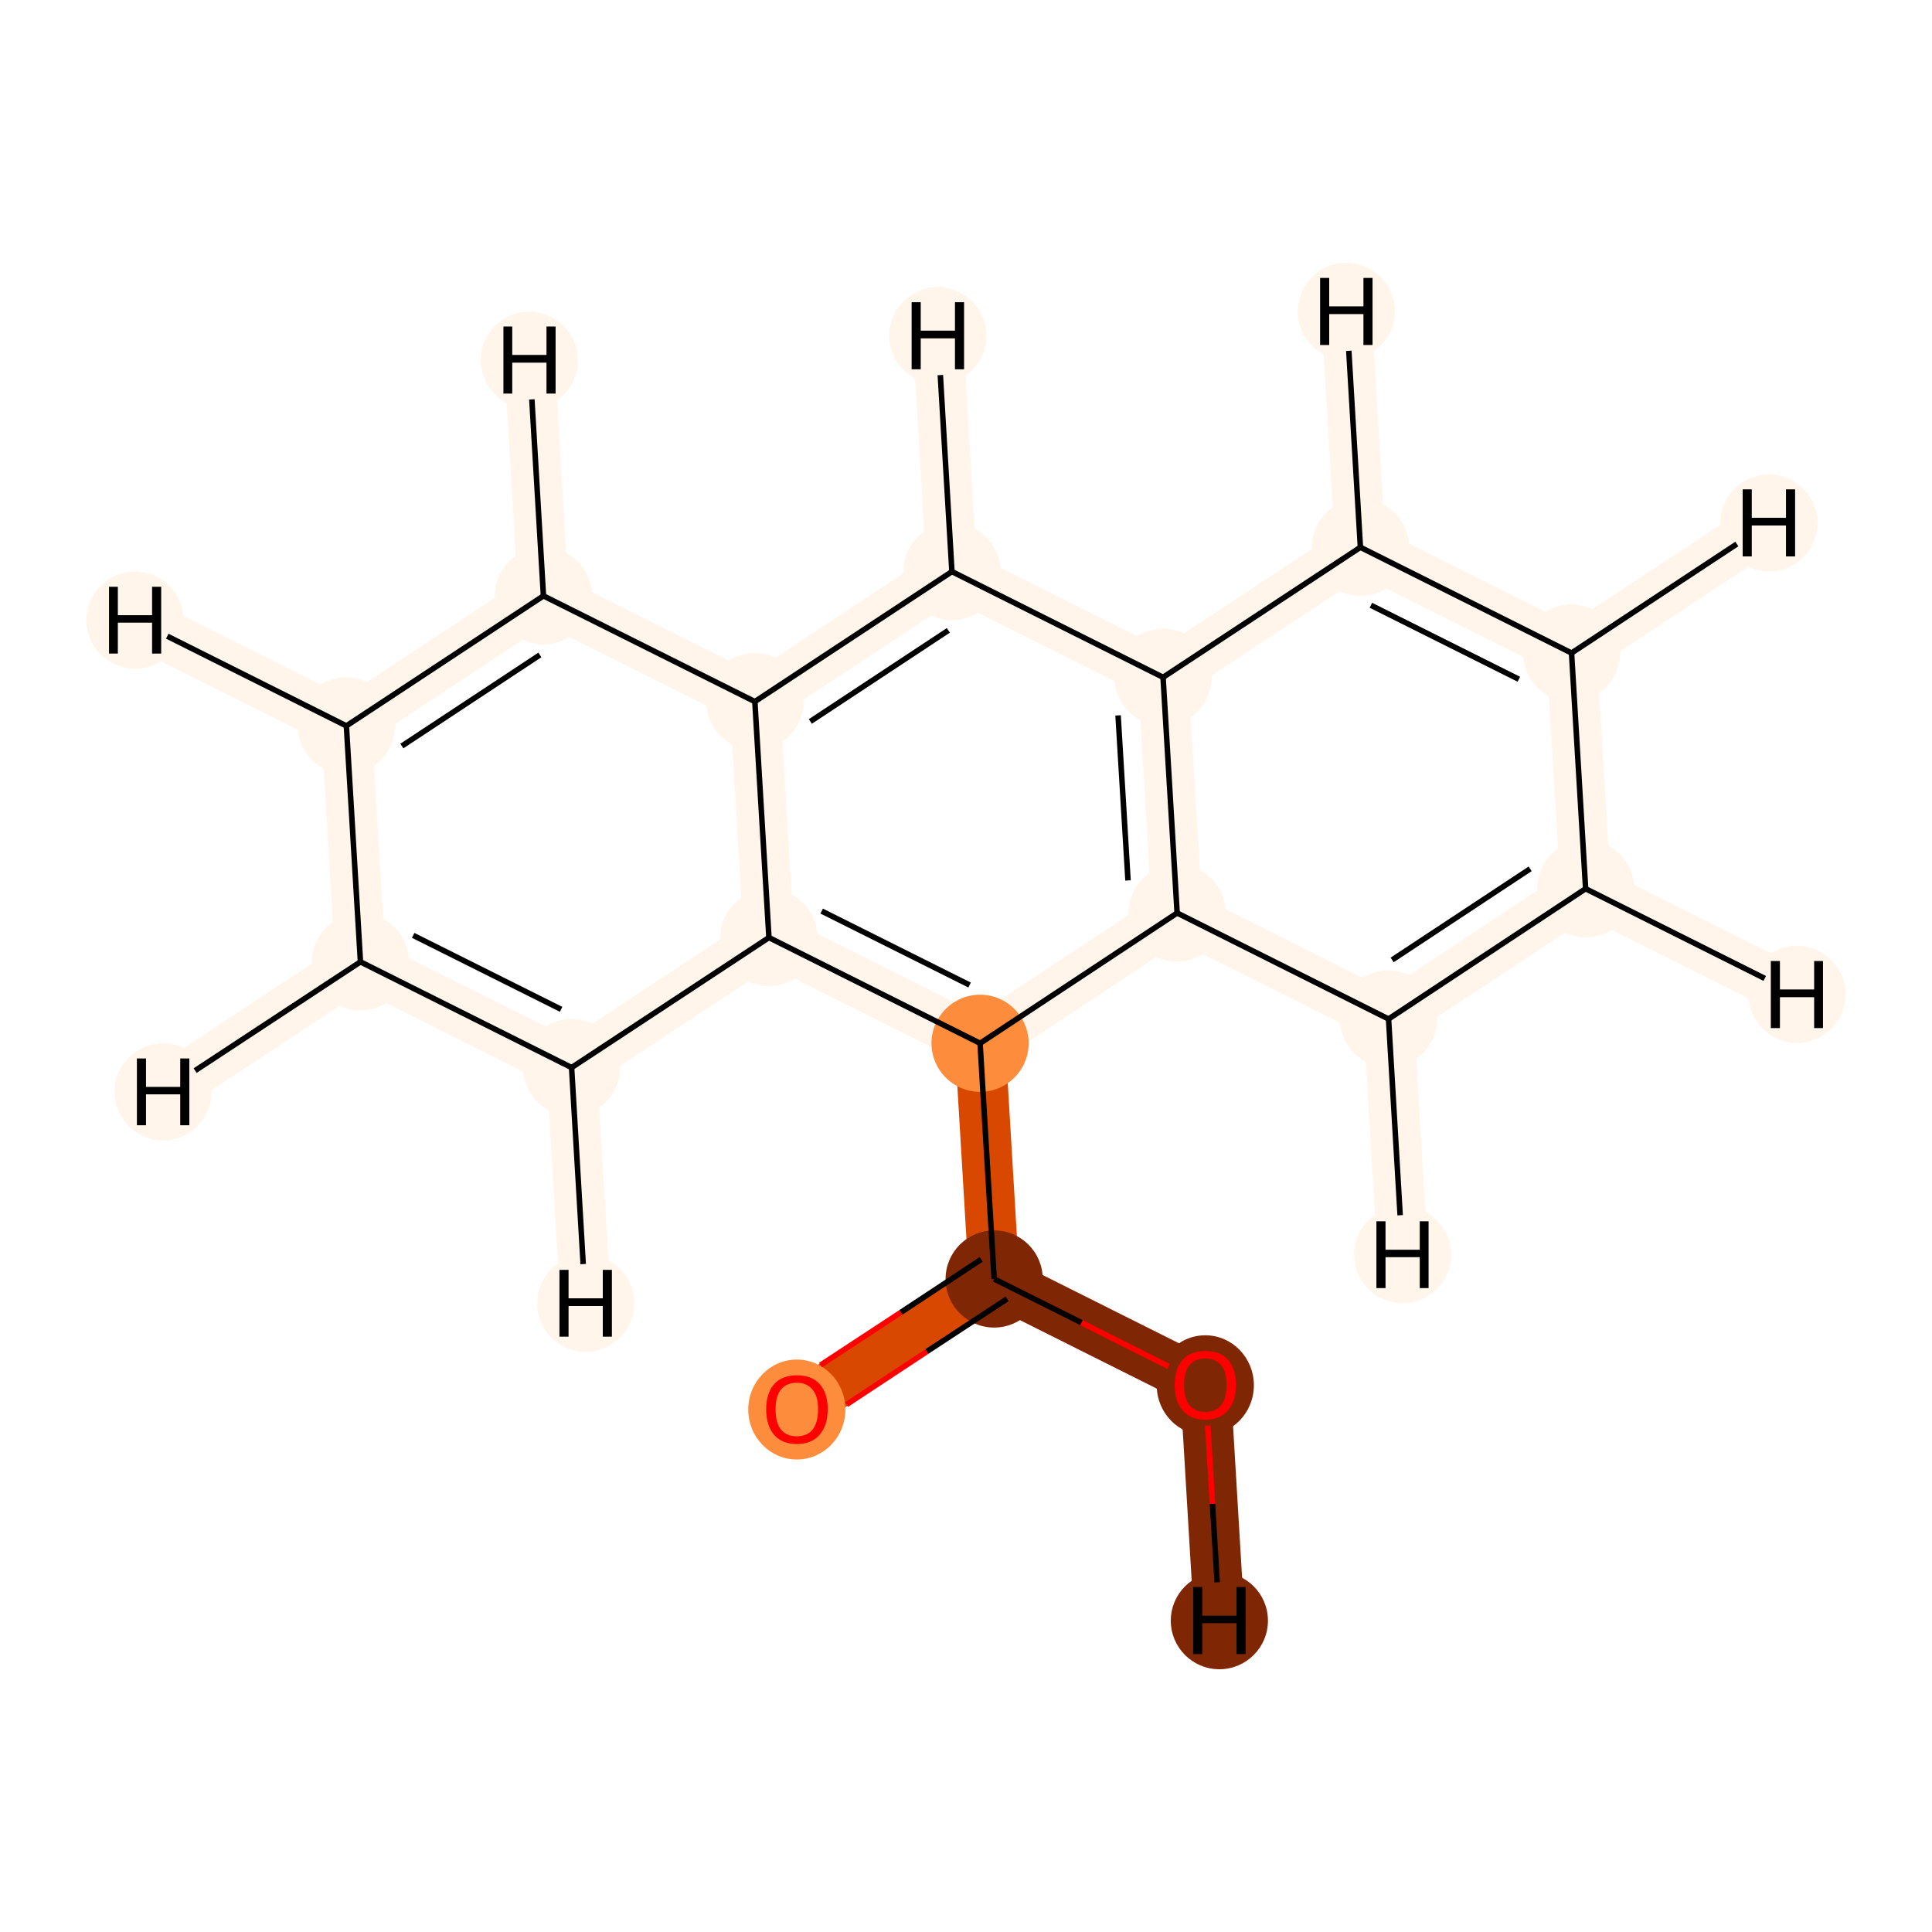 <?xml version='1.0' encoding='iso-8859-1'?>
<svg version='1.1' baseProfile='full'
              xmlns='http://www.w3.org/2000/svg'
                      xmlns:rdkit='http://www.rdkit.org/xml'
                      xmlns:xlink='http://www.w3.org/1999/xlink'
                  xml:space='preserve'
width='700px' height='700px' viewBox='0 0 700 700'>
<!-- END OF HEADER -->
<rect style='opacity:1.0;fill:#FFFFFF;stroke:none' width='700.0' height='700.0' x='0.0' y='0.0'> </rect>
<path d='M 436.7,501.7 L 360.2,463.4' style='fill:none;fill-rule:evenodd;stroke:#7F2704;stroke-width:18.3px;stroke-linecap:butt;stroke-linejoin:miter;stroke-opacity:1' />
<path d='M 436.7,501.7 L 441.8,587.2' style='fill:none;fill-rule:evenodd;stroke:#7F2704;stroke-width:18.3px;stroke-linecap:butt;stroke-linejoin:miter;stroke-opacity:1' />
<path d='M 360.2,463.4 L 288.7,510.5' style='fill:none;fill-rule:evenodd;stroke:#D94801;stroke-width:18.3px;stroke-linecap:butt;stroke-linejoin:miter;stroke-opacity:1' />
<path d='M 360.2,463.4 L 355.1,378.0' style='fill:none;fill-rule:evenodd;stroke:#D94801;stroke-width:18.3px;stroke-linecap:butt;stroke-linejoin:miter;stroke-opacity:1' />
<path d='M 355.1,378.0 L 278.6,339.7' style='fill:none;fill-rule:evenodd;stroke:#FFF5EB;stroke-width:18.3px;stroke-linecap:butt;stroke-linejoin:miter;stroke-opacity:1' />
<path d='M 355.1,378.0 L 426.5,330.8' style='fill:none;fill-rule:evenodd;stroke:#FFF5EB;stroke-width:18.3px;stroke-linecap:butt;stroke-linejoin:miter;stroke-opacity:1' />
<path d='M 278.6,339.7 L 207.1,386.8' style='fill:none;fill-rule:evenodd;stroke:#FFF5EB;stroke-width:18.3px;stroke-linecap:butt;stroke-linejoin:miter;stroke-opacity:1' />
<path d='M 278.6,339.7 L 273.5,254.2' style='fill:none;fill-rule:evenodd;stroke:#FFF5EB;stroke-width:18.3px;stroke-linecap:butt;stroke-linejoin:miter;stroke-opacity:1' />
<path d='M 207.1,386.8 L 130.6,348.5' style='fill:none;fill-rule:evenodd;stroke:#FFF5EB;stroke-width:18.3px;stroke-linecap:butt;stroke-linejoin:miter;stroke-opacity:1' />
<path d='M 207.1,386.8 L 212.2,472.2' style='fill:none;fill-rule:evenodd;stroke:#FFF5EB;stroke-width:18.3px;stroke-linecap:butt;stroke-linejoin:miter;stroke-opacity:1' />
<path d='M 130.6,348.5 L 125.5,263.0' style='fill:none;fill-rule:evenodd;stroke:#FFF5EB;stroke-width:18.3px;stroke-linecap:butt;stroke-linejoin:miter;stroke-opacity:1' />
<path d='M 130.6,348.5 L 59.1,395.6' style='fill:none;fill-rule:evenodd;stroke:#FFF5EB;stroke-width:18.3px;stroke-linecap:butt;stroke-linejoin:miter;stroke-opacity:1' />
<path d='M 125.5,263.0 L 196.9,215.9' style='fill:none;fill-rule:evenodd;stroke:#FFF5EB;stroke-width:18.3px;stroke-linecap:butt;stroke-linejoin:miter;stroke-opacity:1' />
<path d='M 125.5,263.0 L 48.9,224.7' style='fill:none;fill-rule:evenodd;stroke:#FFF5EB;stroke-width:18.3px;stroke-linecap:butt;stroke-linejoin:miter;stroke-opacity:1' />
<path d='M 196.9,215.9 L 273.5,254.2' style='fill:none;fill-rule:evenodd;stroke:#FFF5EB;stroke-width:18.3px;stroke-linecap:butt;stroke-linejoin:miter;stroke-opacity:1' />
<path d='M 196.9,215.9 L 191.8,130.5' style='fill:none;fill-rule:evenodd;stroke:#FFF5EB;stroke-width:18.3px;stroke-linecap:butt;stroke-linejoin:miter;stroke-opacity:1' />
<path d='M 273.5,254.2 L 344.9,207.1' style='fill:none;fill-rule:evenodd;stroke:#FFF5EB;stroke-width:18.3px;stroke-linecap:butt;stroke-linejoin:miter;stroke-opacity:1' />
<path d='M 344.9,207.1 L 421.4,245.4' style='fill:none;fill-rule:evenodd;stroke:#FFF5EB;stroke-width:18.3px;stroke-linecap:butt;stroke-linejoin:miter;stroke-opacity:1' />
<path d='M 344.9,207.1 L 339.8,121.6' style='fill:none;fill-rule:evenodd;stroke:#FFF5EB;stroke-width:18.3px;stroke-linecap:butt;stroke-linejoin:miter;stroke-opacity:1' />
<path d='M 421.4,245.4 L 426.5,330.8' style='fill:none;fill-rule:evenodd;stroke:#FFF5EB;stroke-width:18.3px;stroke-linecap:butt;stroke-linejoin:miter;stroke-opacity:1' />
<path d='M 421.4,245.4 L 492.9,198.3' style='fill:none;fill-rule:evenodd;stroke:#FFF5EB;stroke-width:18.3px;stroke-linecap:butt;stroke-linejoin:miter;stroke-opacity:1' />
<path d='M 426.5,330.8 L 503.1,369.2' style='fill:none;fill-rule:evenodd;stroke:#FFF5EB;stroke-width:18.3px;stroke-linecap:butt;stroke-linejoin:miter;stroke-opacity:1' />
<path d='M 503.1,369.2 L 574.5,322.0' style='fill:none;fill-rule:evenodd;stroke:#FFF5EB;stroke-width:18.3px;stroke-linecap:butt;stroke-linejoin:miter;stroke-opacity:1' />
<path d='M 503.1,369.2 L 508.2,454.6' style='fill:none;fill-rule:evenodd;stroke:#FFF5EB;stroke-width:18.3px;stroke-linecap:butt;stroke-linejoin:miter;stroke-opacity:1' />
<path d='M 574.5,322.0 L 569.4,236.6' style='fill:none;fill-rule:evenodd;stroke:#FFF5EB;stroke-width:18.3px;stroke-linecap:butt;stroke-linejoin:miter;stroke-opacity:1' />
<path d='M 574.5,322.0 L 651.1,360.3' style='fill:none;fill-rule:evenodd;stroke:#FFF5EB;stroke-width:18.3px;stroke-linecap:butt;stroke-linejoin:miter;stroke-opacity:1' />
<path d='M 569.4,236.6 L 492.9,198.3' style='fill:none;fill-rule:evenodd;stroke:#FFF5EB;stroke-width:18.3px;stroke-linecap:butt;stroke-linejoin:miter;stroke-opacity:1' />
<path d='M 569.4,236.6 L 640.9,189.5' style='fill:none;fill-rule:evenodd;stroke:#FFF5EB;stroke-width:18.3px;stroke-linecap:butt;stroke-linejoin:miter;stroke-opacity:1' />
<path d='M 492.9,198.3 L 487.8,112.8' style='fill:none;fill-rule:evenodd;stroke:#FFF5EB;stroke-width:18.3px;stroke-linecap:butt;stroke-linejoin:miter;stroke-opacity:1' />
<ellipse cx='436.7' cy='501.9' rx='17.1' ry='17.6'  style='fill:#7F2704;fill-rule:evenodd;stroke:#7F2704;stroke-width:1.0px;stroke-linecap:butt;stroke-linejoin:miter;stroke-opacity:1' />
<ellipse cx='360.2' cy='463.4' rx='17.1' ry='17.1'  style='fill:#7F2704;fill-rule:evenodd;stroke:#7F2704;stroke-width:1.0px;stroke-linecap:butt;stroke-linejoin:miter;stroke-opacity:1' />
<ellipse cx='288.7' cy='510.7' rx='17.1' ry='17.6'  style='fill:#FD8D3C;fill-rule:evenodd;stroke:#FD8D3C;stroke-width:1.0px;stroke-linecap:butt;stroke-linejoin:miter;stroke-opacity:1' />
<ellipse cx='355.1' cy='378.0' rx='17.1' ry='17.1'  style='fill:#FD8D3C;fill-rule:evenodd;stroke:#FD8D3C;stroke-width:1.0px;stroke-linecap:butt;stroke-linejoin:miter;stroke-opacity:1' />
<ellipse cx='278.6' cy='339.7' rx='17.1' ry='17.1'  style='fill:#FFF5EB;fill-rule:evenodd;stroke:#FFF5EB;stroke-width:1.0px;stroke-linecap:butt;stroke-linejoin:miter;stroke-opacity:1' />
<ellipse cx='207.1' cy='386.8' rx='17.1' ry='17.1'  style='fill:#FFF5EB;fill-rule:evenodd;stroke:#FFF5EB;stroke-width:1.0px;stroke-linecap:butt;stroke-linejoin:miter;stroke-opacity:1' />
<ellipse cx='130.6' cy='348.5' rx='17.1' ry='17.1'  style='fill:#FFF5EB;fill-rule:evenodd;stroke:#FFF5EB;stroke-width:1.0px;stroke-linecap:butt;stroke-linejoin:miter;stroke-opacity:1' />
<ellipse cx='125.5' cy='263.0' rx='17.1' ry='17.1'  style='fill:#FFF5EB;fill-rule:evenodd;stroke:#FFF5EB;stroke-width:1.0px;stroke-linecap:butt;stroke-linejoin:miter;stroke-opacity:1' />
<ellipse cx='196.9' cy='215.9' rx='17.1' ry='17.1'  style='fill:#FFF5EB;fill-rule:evenodd;stroke:#FFF5EB;stroke-width:1.0px;stroke-linecap:butt;stroke-linejoin:miter;stroke-opacity:1' />
<ellipse cx='273.5' cy='254.2' rx='17.1' ry='17.1'  style='fill:#FFF5EB;fill-rule:evenodd;stroke:#FFF5EB;stroke-width:1.0px;stroke-linecap:butt;stroke-linejoin:miter;stroke-opacity:1' />
<ellipse cx='344.9' cy='207.1' rx='17.1' ry='17.1'  style='fill:#FFF5EB;fill-rule:evenodd;stroke:#FFF5EB;stroke-width:1.0px;stroke-linecap:butt;stroke-linejoin:miter;stroke-opacity:1' />
<ellipse cx='421.4' cy='245.4' rx='17.1' ry='17.1'  style='fill:#FFF5EB;fill-rule:evenodd;stroke:#FFF5EB;stroke-width:1.0px;stroke-linecap:butt;stroke-linejoin:miter;stroke-opacity:1' />
<ellipse cx='426.5' cy='330.8' rx='17.1' ry='17.1'  style='fill:#FFF5EB;fill-rule:evenodd;stroke:#FFF5EB;stroke-width:1.0px;stroke-linecap:butt;stroke-linejoin:miter;stroke-opacity:1' />
<ellipse cx='503.1' cy='369.2' rx='17.1' ry='17.1'  style='fill:#FFF5EB;fill-rule:evenodd;stroke:#FFF5EB;stroke-width:1.0px;stroke-linecap:butt;stroke-linejoin:miter;stroke-opacity:1' />
<ellipse cx='574.5' cy='322.0' rx='17.1' ry='17.1'  style='fill:#FFF5EB;fill-rule:evenodd;stroke:#FFF5EB;stroke-width:1.0px;stroke-linecap:butt;stroke-linejoin:miter;stroke-opacity:1' />
<ellipse cx='569.4' cy='236.6' rx='17.1' ry='17.1'  style='fill:#FFF5EB;fill-rule:evenodd;stroke:#FFF5EB;stroke-width:1.0px;stroke-linecap:butt;stroke-linejoin:miter;stroke-opacity:1' />
<ellipse cx='492.9' cy='198.3' rx='17.1' ry='17.1'  style='fill:#FFF5EB;fill-rule:evenodd;stroke:#FFF5EB;stroke-width:1.0px;stroke-linecap:butt;stroke-linejoin:miter;stroke-opacity:1' />
<ellipse cx='441.8' cy='587.2' rx='17.1' ry='17.1'  style='fill:#7F2704;fill-rule:evenodd;stroke:#7F2704;stroke-width:1.0px;stroke-linecap:butt;stroke-linejoin:miter;stroke-opacity:1' />
<ellipse cx='212.2' cy='472.2' rx='17.1' ry='17.1'  style='fill:#FFF5EB;fill-rule:evenodd;stroke:#FFF5EB;stroke-width:1.0px;stroke-linecap:butt;stroke-linejoin:miter;stroke-opacity:1' />
<ellipse cx='59.1' cy='395.6' rx='17.1' ry='17.1'  style='fill:#FFF5EB;fill-rule:evenodd;stroke:#FFF5EB;stroke-width:1.0px;stroke-linecap:butt;stroke-linejoin:miter;stroke-opacity:1' />
<ellipse cx='48.9' cy='224.7' rx='17.1' ry='17.1'  style='fill:#FFF5EB;fill-rule:evenodd;stroke:#FFF5EB;stroke-width:1.0px;stroke-linecap:butt;stroke-linejoin:miter;stroke-opacity:1' />
<ellipse cx='191.8' cy='130.5' rx='17.1' ry='17.1'  style='fill:#FFF5EB;fill-rule:evenodd;stroke:#FFF5EB;stroke-width:1.0px;stroke-linecap:butt;stroke-linejoin:miter;stroke-opacity:1' />
<ellipse cx='339.8' cy='121.6' rx='17.1' ry='17.1'  style='fill:#FFF5EB;fill-rule:evenodd;stroke:#FFF5EB;stroke-width:1.0px;stroke-linecap:butt;stroke-linejoin:miter;stroke-opacity:1' />
<ellipse cx='508.2' cy='454.6' rx='17.1' ry='17.1'  style='fill:#FFF5EB;fill-rule:evenodd;stroke:#FFF5EB;stroke-width:1.0px;stroke-linecap:butt;stroke-linejoin:miter;stroke-opacity:1' />
<ellipse cx='651.1' cy='360.3' rx='17.1' ry='17.1'  style='fill:#FFF5EB;fill-rule:evenodd;stroke:#FFF5EB;stroke-width:1.0px;stroke-linecap:butt;stroke-linejoin:miter;stroke-opacity:1' />
<ellipse cx='640.9' cy='189.5' rx='17.1' ry='17.1'  style='fill:#FFF5EB;fill-rule:evenodd;stroke:#FFF5EB;stroke-width:1.0px;stroke-linecap:butt;stroke-linejoin:miter;stroke-opacity:1' />
<ellipse cx='487.8' cy='112.8' rx='17.1' ry='17.1'  style='fill:#FFF5EB;fill-rule:evenodd;stroke:#FFF5EB;stroke-width:1.0px;stroke-linecap:butt;stroke-linejoin:miter;stroke-opacity:1' />
<path class='bond-0 atom-0 atom-1' d='M 423.4,495.1 L 391.8,479.2' style='fill:none;fill-rule:evenodd;stroke:#FF0000;stroke-width:2.0px;stroke-linecap:butt;stroke-linejoin:miter;stroke-opacity:1' />
<path class='bond-0 atom-0 atom-1' d='M 391.8,479.2 L 360.2,463.4' style='fill:none;fill-rule:evenodd;stroke:#000000;stroke-width:2.0px;stroke-linecap:butt;stroke-linejoin:miter;stroke-opacity:1' />
<path class='bond-19 atom-0 atom-17' d='M 437.6,516.5 L 439.3,544.9' style='fill:none;fill-rule:evenodd;stroke:#FF0000;stroke-width:2.0px;stroke-linecap:butt;stroke-linejoin:miter;stroke-opacity:1' />
<path class='bond-19 atom-0 atom-17' d='M 439.3,544.9 L 441.0,573.3' style='fill:none;fill-rule:evenodd;stroke:#000000;stroke-width:2.0px;stroke-linecap:butt;stroke-linejoin:miter;stroke-opacity:1' />
<path class='bond-1 atom-1 atom-2' d='M 355.5,456.3 L 326.4,475.5' style='fill:none;fill-rule:evenodd;stroke:#000000;stroke-width:2.0px;stroke-linecap:butt;stroke-linejoin:miter;stroke-opacity:1' />
<path class='bond-1 atom-1 atom-2' d='M 326.4,475.5 L 297.3,494.6' style='fill:none;fill-rule:evenodd;stroke:#FF0000;stroke-width:2.0px;stroke-linecap:butt;stroke-linejoin:miter;stroke-opacity:1' />
<path class='bond-1 atom-1 atom-2' d='M 364.9,470.6 L 335.8,489.7' style='fill:none;fill-rule:evenodd;stroke:#000000;stroke-width:2.0px;stroke-linecap:butt;stroke-linejoin:miter;stroke-opacity:1' />
<path class='bond-1 atom-1 atom-2' d='M 335.8,489.7 L 306.7,508.9' style='fill:none;fill-rule:evenodd;stroke:#FF0000;stroke-width:2.0px;stroke-linecap:butt;stroke-linejoin:miter;stroke-opacity:1' />
<path class='bond-2 atom-1 atom-3' d='M 360.2,463.4 L 355.1,378.0' style='fill:none;fill-rule:evenodd;stroke:#000000;stroke-width:2.0px;stroke-linecap:butt;stroke-linejoin:miter;stroke-opacity:1' />
<path class='bond-3 atom-3 atom-4' d='M 355.1,378.0 L 278.6,339.7' style='fill:none;fill-rule:evenodd;stroke:#000000;stroke-width:2.0px;stroke-linecap:butt;stroke-linejoin:miter;stroke-opacity:1' />
<path class='bond-3 atom-3 atom-4' d='M 351.3,356.9 L 297.7,330.1' style='fill:none;fill-rule:evenodd;stroke:#000000;stroke-width:2.0px;stroke-linecap:butt;stroke-linejoin:miter;stroke-opacity:1' />
<path class='bond-16 atom-12 atom-3' d='M 426.5,330.8 L 355.1,378.0' style='fill:none;fill-rule:evenodd;stroke:#000000;stroke-width:2.0px;stroke-linecap:butt;stroke-linejoin:miter;stroke-opacity:1' />
<path class='bond-4 atom-4 atom-5' d='M 278.6,339.7 L 207.1,386.8' style='fill:none;fill-rule:evenodd;stroke:#000000;stroke-width:2.0px;stroke-linecap:butt;stroke-linejoin:miter;stroke-opacity:1' />
<path class='bond-17 atom-9 atom-4' d='M 273.5,254.2 L 278.6,339.7' style='fill:none;fill-rule:evenodd;stroke:#000000;stroke-width:2.0px;stroke-linecap:butt;stroke-linejoin:miter;stroke-opacity:1' />
<path class='bond-5 atom-5 atom-6' d='M 207.1,386.8 L 130.6,348.5' style='fill:none;fill-rule:evenodd;stroke:#000000;stroke-width:2.0px;stroke-linecap:butt;stroke-linejoin:miter;stroke-opacity:1' />
<path class='bond-5 atom-5 atom-6' d='M 203.3,365.7 L 149.7,338.9' style='fill:none;fill-rule:evenodd;stroke:#000000;stroke-width:2.0px;stroke-linecap:butt;stroke-linejoin:miter;stroke-opacity:1' />
<path class='bond-20 atom-5 atom-18' d='M 207.1,386.8 L 211.3,458.0' style='fill:none;fill-rule:evenodd;stroke:#000000;stroke-width:2.0px;stroke-linecap:butt;stroke-linejoin:miter;stroke-opacity:1' />
<path class='bond-6 atom-6 atom-7' d='M 130.6,348.5 L 125.5,263.0' style='fill:none;fill-rule:evenodd;stroke:#000000;stroke-width:2.0px;stroke-linecap:butt;stroke-linejoin:miter;stroke-opacity:1' />
<path class='bond-21 atom-6 atom-19' d='M 130.6,348.5 L 70.7,387.9' style='fill:none;fill-rule:evenodd;stroke:#000000;stroke-width:2.0px;stroke-linecap:butt;stroke-linejoin:miter;stroke-opacity:1' />
<path class='bond-7 atom-7 atom-8' d='M 125.5,263.0 L 196.9,215.9' style='fill:none;fill-rule:evenodd;stroke:#000000;stroke-width:2.0px;stroke-linecap:butt;stroke-linejoin:miter;stroke-opacity:1' />
<path class='bond-7 atom-7 atom-8' d='M 145.6,270.3 L 195.6,237.3' style='fill:none;fill-rule:evenodd;stroke:#000000;stroke-width:2.0px;stroke-linecap:butt;stroke-linejoin:miter;stroke-opacity:1' />
<path class='bond-22 atom-7 atom-20' d='M 125.5,263.0 L 60.6,230.5' style='fill:none;fill-rule:evenodd;stroke:#000000;stroke-width:2.0px;stroke-linecap:butt;stroke-linejoin:miter;stroke-opacity:1' />
<path class='bond-8 atom-8 atom-9' d='M 196.9,215.9 L 273.5,254.2' style='fill:none;fill-rule:evenodd;stroke:#000000;stroke-width:2.0px;stroke-linecap:butt;stroke-linejoin:miter;stroke-opacity:1' />
<path class='bond-23 atom-8 atom-21' d='M 196.9,215.9 L 192.7,144.7' style='fill:none;fill-rule:evenodd;stroke:#000000;stroke-width:2.0px;stroke-linecap:butt;stroke-linejoin:miter;stroke-opacity:1' />
<path class='bond-9 atom-9 atom-10' d='M 273.5,254.2 L 344.9,207.1' style='fill:none;fill-rule:evenodd;stroke:#000000;stroke-width:2.0px;stroke-linecap:butt;stroke-linejoin:miter;stroke-opacity:1' />
<path class='bond-9 atom-9 atom-10' d='M 293.6,261.4 L 343.6,228.4' style='fill:none;fill-rule:evenodd;stroke:#000000;stroke-width:2.0px;stroke-linecap:butt;stroke-linejoin:miter;stroke-opacity:1' />
<path class='bond-10 atom-10 atom-11' d='M 344.9,207.1 L 421.4,245.4' style='fill:none;fill-rule:evenodd;stroke:#000000;stroke-width:2.0px;stroke-linecap:butt;stroke-linejoin:miter;stroke-opacity:1' />
<path class='bond-24 atom-10 atom-22' d='M 344.9,207.1 L 340.7,135.9' style='fill:none;fill-rule:evenodd;stroke:#000000;stroke-width:2.0px;stroke-linecap:butt;stroke-linejoin:miter;stroke-opacity:1' />
<path class='bond-11 atom-11 atom-12' d='M 421.4,245.4 L 426.5,330.8' style='fill:none;fill-rule:evenodd;stroke:#000000;stroke-width:2.0px;stroke-linecap:butt;stroke-linejoin:miter;stroke-opacity:1' />
<path class='bond-11 atom-11 atom-12' d='M 405.1,259.2 L 408.7,319.0' style='fill:none;fill-rule:evenodd;stroke:#000000;stroke-width:2.0px;stroke-linecap:butt;stroke-linejoin:miter;stroke-opacity:1' />
<path class='bond-18 atom-16 atom-11' d='M 492.9,198.3 L 421.4,245.4' style='fill:none;fill-rule:evenodd;stroke:#000000;stroke-width:2.0px;stroke-linecap:butt;stroke-linejoin:miter;stroke-opacity:1' />
<path class='bond-12 atom-12 atom-13' d='M 426.5,330.8 L 503.1,369.2' style='fill:none;fill-rule:evenodd;stroke:#000000;stroke-width:2.0px;stroke-linecap:butt;stroke-linejoin:miter;stroke-opacity:1' />
<path class='bond-13 atom-13 atom-14' d='M 503.1,369.2 L 574.5,322.0' style='fill:none;fill-rule:evenodd;stroke:#000000;stroke-width:2.0px;stroke-linecap:butt;stroke-linejoin:miter;stroke-opacity:1' />
<path class='bond-13 atom-13 atom-14' d='M 504.4,347.8 L 554.4,314.8' style='fill:none;fill-rule:evenodd;stroke:#000000;stroke-width:2.0px;stroke-linecap:butt;stroke-linejoin:miter;stroke-opacity:1' />
<path class='bond-25 atom-13 atom-23' d='M 503.1,369.2 L 507.3,440.3' style='fill:none;fill-rule:evenodd;stroke:#000000;stroke-width:2.0px;stroke-linecap:butt;stroke-linejoin:miter;stroke-opacity:1' />
<path class='bond-14 atom-14 atom-15' d='M 574.5,322.0 L 569.4,236.6' style='fill:none;fill-rule:evenodd;stroke:#000000;stroke-width:2.0px;stroke-linecap:butt;stroke-linejoin:miter;stroke-opacity:1' />
<path class='bond-26 atom-14 atom-24' d='M 574.5,322.0 L 639.4,354.5' style='fill:none;fill-rule:evenodd;stroke:#000000;stroke-width:2.0px;stroke-linecap:butt;stroke-linejoin:miter;stroke-opacity:1' />
<path class='bond-15 atom-15 atom-16' d='M 569.4,236.6 L 492.9,198.3' style='fill:none;fill-rule:evenodd;stroke:#000000;stroke-width:2.0px;stroke-linecap:butt;stroke-linejoin:miter;stroke-opacity:1' />
<path class='bond-15 atom-15 atom-16' d='M 550.3,246.1 L 496.7,219.3' style='fill:none;fill-rule:evenodd;stroke:#000000;stroke-width:2.0px;stroke-linecap:butt;stroke-linejoin:miter;stroke-opacity:1' />
<path class='bond-27 atom-15 atom-25' d='M 569.4,236.6 L 629.3,197.1' style='fill:none;fill-rule:evenodd;stroke:#000000;stroke-width:2.0px;stroke-linecap:butt;stroke-linejoin:miter;stroke-opacity:1' />
<path class='bond-28 atom-16 atom-26' d='M 492.9,198.3 L 488.7,127.1' style='fill:none;fill-rule:evenodd;stroke:#000000;stroke-width:2.0px;stroke-linecap:butt;stroke-linejoin:miter;stroke-opacity:1' />
<path  class='atom-0' d='M 425.6 501.8
Q 425.6 496.0, 428.5 492.7
Q 431.3 489.5, 436.7 489.5
Q 442.1 489.5, 445.0 492.7
Q 447.8 496.0, 447.8 501.8
Q 447.8 507.7, 444.9 511.0
Q 442.0 514.4, 436.7 514.4
Q 431.4 514.4, 428.5 511.0
Q 425.6 507.7, 425.6 501.8
M 436.7 511.6
Q 440.4 511.6, 442.4 509.2
Q 444.4 506.7, 444.4 501.8
Q 444.4 497.0, 442.4 494.6
Q 440.4 492.2, 436.7 492.2
Q 433.0 492.2, 431.0 494.6
Q 429.0 497.0, 429.0 501.8
Q 429.0 506.7, 431.0 509.2
Q 433.0 511.6, 436.7 511.6
' fill='#FF0000'/>
<path  class='atom-2' d='M 277.6 510.6
Q 277.6 504.8, 280.5 501.5
Q 283.4 498.3, 288.7 498.3
Q 294.1 498.3, 297.0 501.5
Q 299.9 504.8, 299.9 510.6
Q 299.9 516.5, 296.9 519.9
Q 294.0 523.2, 288.7 523.2
Q 283.4 523.2, 280.5 519.9
Q 277.6 516.5, 277.6 510.6
M 288.7 520.4
Q 292.4 520.4, 294.4 518.0
Q 296.4 515.5, 296.4 510.6
Q 296.4 505.8, 294.4 503.5
Q 292.4 501.0, 288.7 501.0
Q 285.0 501.0, 283.0 503.4
Q 281.0 505.8, 281.0 510.6
Q 281.0 515.5, 283.0 518.0
Q 285.0 520.4, 288.7 520.4
' fill='#FF0000'/>
<path  class='atom-17' d='M 432.3 575.0
L 435.6 575.0
L 435.6 585.4
L 448.0 585.4
L 448.0 575.0
L 451.3 575.0
L 451.3 599.3
L 448.0 599.3
L 448.0 588.1
L 435.6 588.1
L 435.6 599.3
L 432.3 599.3
L 432.3 575.0
' fill='#000000'/>
<path  class='atom-18' d='M 202.7 460.1
L 206.0 460.1
L 206.0 470.4
L 218.4 470.4
L 218.4 460.1
L 221.7 460.1
L 221.7 484.3
L 218.4 484.3
L 218.4 473.2
L 206.0 473.2
L 206.0 484.3
L 202.7 484.3
L 202.7 460.1
' fill='#000000'/>
<path  class='atom-19' d='M 49.6 383.5
L 52.9 383.5
L 52.9 393.8
L 65.3 393.8
L 65.3 383.5
L 68.6 383.5
L 68.6 407.7
L 65.3 407.7
L 65.3 396.5
L 52.9 396.5
L 52.9 407.7
L 49.6 407.7
L 49.6 383.5
' fill='#000000'/>
<path  class='atom-20' d='M 39.5 212.6
L 42.7 212.6
L 42.7 222.9
L 55.1 222.9
L 55.1 212.6
L 58.4 212.6
L 58.4 236.8
L 55.1 236.8
L 55.1 225.6
L 42.7 225.6
L 42.7 236.8
L 39.5 236.8
L 39.5 212.6
' fill='#000000'/>
<path  class='atom-21' d='M 182.4 118.3
L 185.6 118.3
L 185.6 128.6
L 198.0 128.6
L 198.0 118.3
L 201.3 118.3
L 201.3 142.6
L 198.0 142.6
L 198.0 131.4
L 185.6 131.4
L 185.6 142.6
L 182.4 142.6
L 182.4 118.3
' fill='#000000'/>
<path  class='atom-22' d='M 330.3 109.5
L 333.6 109.5
L 333.6 119.8
L 346.0 119.8
L 346.0 109.5
L 349.3 109.5
L 349.3 133.8
L 346.0 133.8
L 346.0 122.6
L 333.6 122.6
L 333.6 133.8
L 330.3 133.8
L 330.3 109.5
' fill='#000000'/>
<path  class='atom-23' d='M 498.7 442.5
L 502.0 442.5
L 502.0 452.8
L 514.4 452.8
L 514.4 442.5
L 517.6 442.5
L 517.6 466.7
L 514.4 466.7
L 514.4 455.5
L 502.0 455.5
L 502.0 466.7
L 498.7 466.7
L 498.7 442.5
' fill='#000000'/>
<path  class='atom-24' d='M 641.6 348.2
L 644.9 348.2
L 644.9 358.5
L 657.3 358.5
L 657.3 348.2
L 660.5 348.2
L 660.5 372.5
L 657.3 372.5
L 657.3 361.3
L 644.9 361.3
L 644.9 372.5
L 641.6 372.5
L 641.6 348.2
' fill='#000000'/>
<path  class='atom-25' d='M 631.4 177.3
L 634.7 177.3
L 634.7 187.6
L 647.1 187.6
L 647.1 177.3
L 650.4 177.3
L 650.4 201.6
L 647.1 201.6
L 647.1 190.4
L 634.7 190.4
L 634.7 201.6
L 631.4 201.6
L 631.4 177.3
' fill='#000000'/>
<path  class='atom-26' d='M 478.3 100.7
L 481.6 100.7
L 481.6 111.0
L 494.0 111.0
L 494.0 100.7
L 497.3 100.7
L 497.3 125.0
L 494.0 125.0
L 494.0 113.8
L 481.6 113.8
L 481.6 125.0
L 478.3 125.0
L 478.3 100.7
' fill='#000000'/>
</svg>
